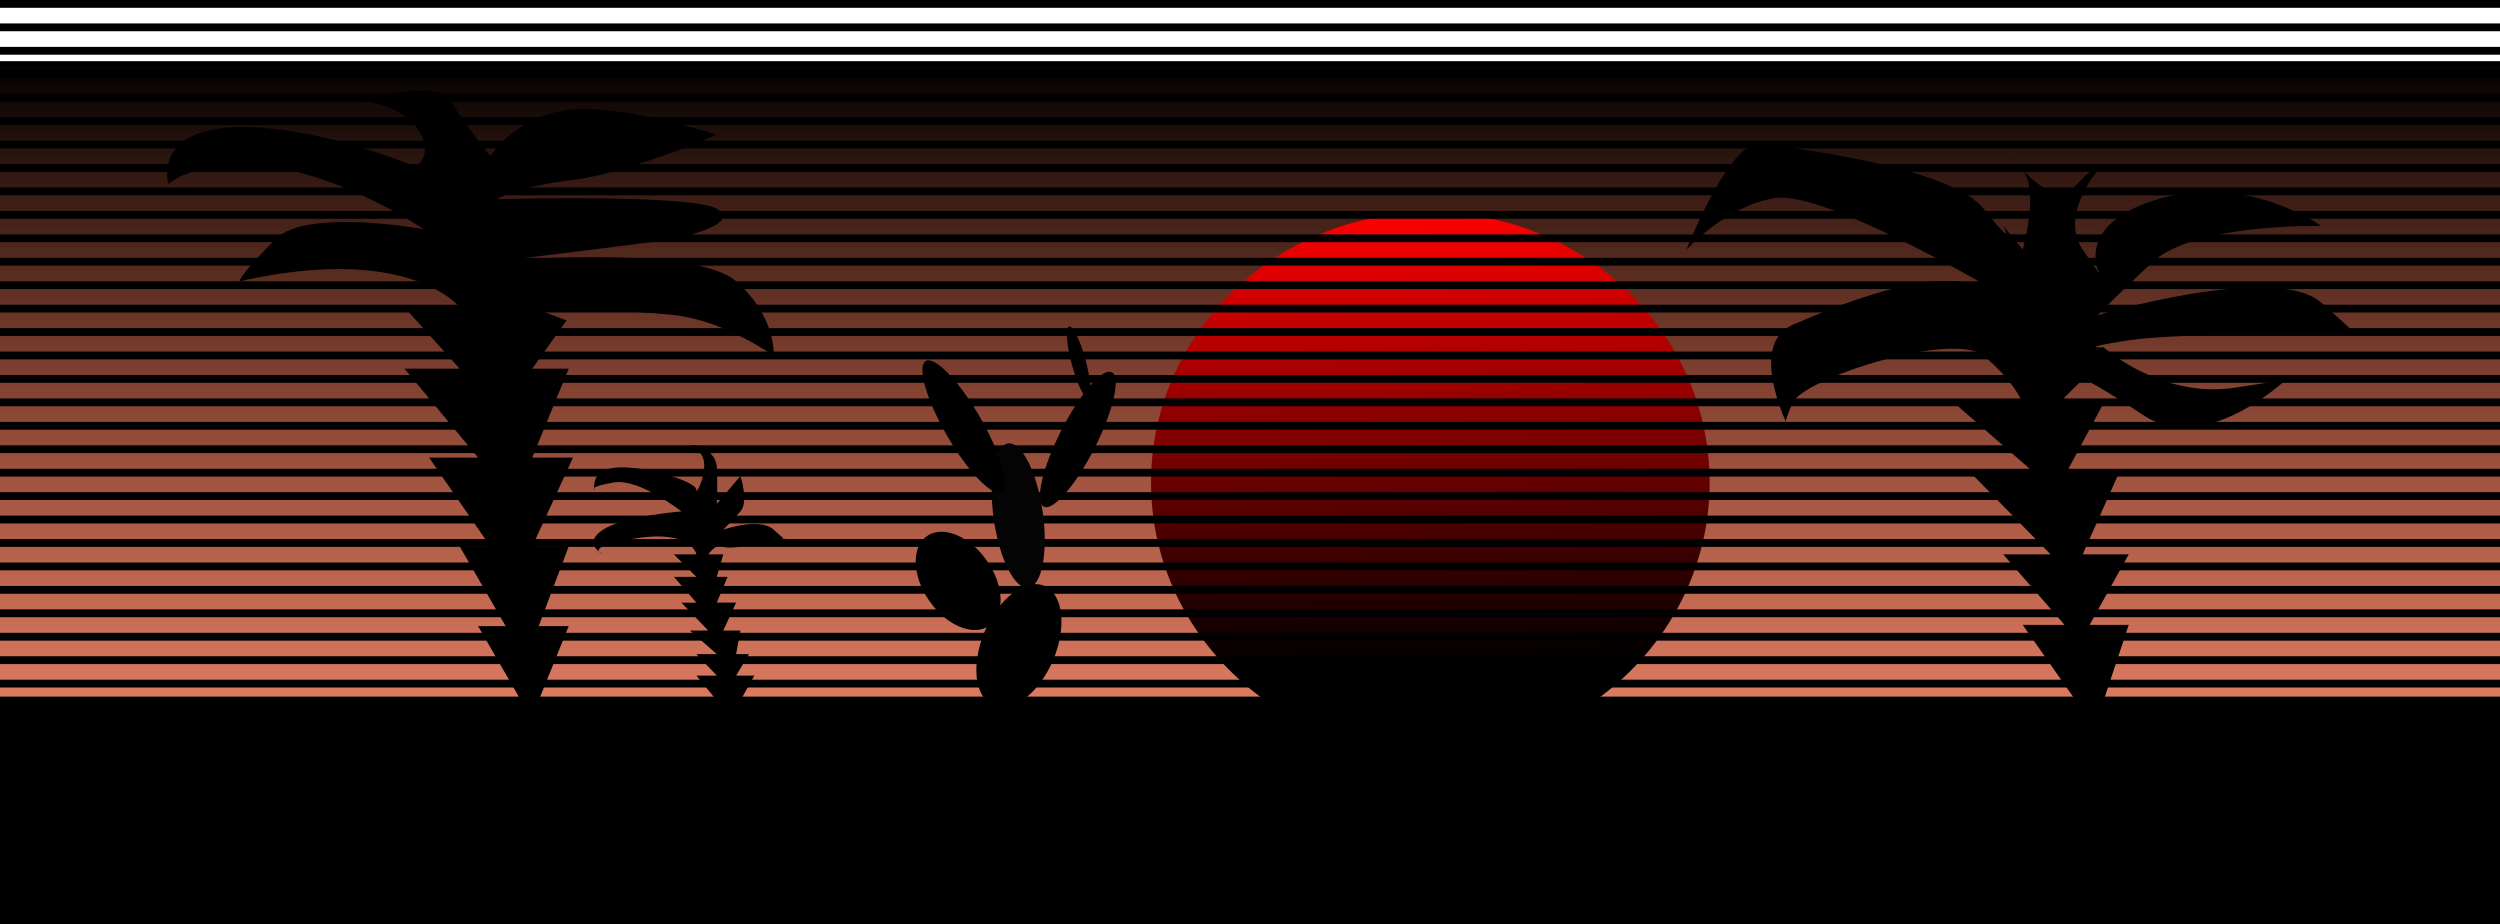 <svg xmlns="http://www.w3.org/2000/svg" xmlns:xlink="http://www.w3.org/1999/xlink" width="1920" height="710" viewBox="0 0 1920 710">
  <defs>
    <linearGradient id="linear-gradient" x1="0.5" x2="0.5" y2="1" gradientUnits="objectBoundingBox">
      <stop offset="0"/>
      <stop offset="1" stop-color="#ce2a00" stop-opacity="0.6"/>
    </linearGradient>
    <linearGradient id="linear-gradient-2" x1="0.5" x2="0.52" y2="0.83" gradientUnits="objectBoundingBox">
      <stop offset="0" stop-color="red"/>
      <stop offset="1"/>
    </linearGradient>
    <clipPath id="clip-path">
      <rect width="1920" height="638" fill="none"/>
    </clipPath>
    <filter id="Pfad_2" x="119.394" y="60.818" width="1699.218" height="486.182" filterUnits="userSpaceOnUse">
      <feOffset dy="3" input="SourceAlpha"/>
      <feGaussianBlur stdDeviation="3" result="blur"/>
      <feFlood flood-color="#1ace14" flood-opacity="0.569"/>
      <feComposite operator="in" in2="blur"/>
      <feComposite in="SourceGraphic"/>
    </filter>
    <filter id="Ellipse_2" x="680.793" y="387.109" width="110.415" height="117.782" filterUnits="userSpaceOnUse">
      <feOffset dy="3" input="SourceAlpha"/>
      <feGaussianBlur stdDeviation="3" result="blur-2"/>
      <feFlood flood-color="#1ace14" flood-opacity="0.569"/>
      <feComposite operator="in" in2="blur-2"/>
      <feComposite in="SourceGraphic"/>
    </filter>
    <filter id="Ellipse_3" x="727.729" y="429.839" width="109.542" height="132.322" filterUnits="userSpaceOnUse">
      <feOffset dy="3" input="SourceAlpha"/>
      <feGaussianBlur stdDeviation="3" result="blur-3"/>
      <feFlood flood-color="#1ace14" flood-opacity="0.569"/>
      <feComposite operator="in" in2="blur-3"/>
      <feComposite in="SourceGraphic"/>
    </filter>
    <filter id="Ellipse_4" x="746.391" y="328.901" width="71.218" height="134.199" filterUnits="userSpaceOnUse">
      <feOffset dy="3" input="SourceAlpha"/>
      <feGaussianBlur stdDeviation="3" result="blur-4"/>
      <feFlood flood-color="#1ace14" flood-opacity="0.569"/>
      <feComposite operator="in" in2="blur-4"/>
      <feComposite in="SourceGraphic"/>
    </filter>
    <filter id="Ellipse_5" x="779.749" y="270.239" width="96.502" height="134.522" filterUnits="userSpaceOnUse">
      <feOffset dy="3" input="SourceAlpha"/>
      <feGaussianBlur stdDeviation="3" result="blur-5"/>
      <feFlood flood-color="#1ace14" flood-opacity="0.569"/>
      <feComposite operator="in" in2="blur-5"/>
      <feComposite in="SourceGraphic"/>
    </filter>
    <filter id="Ellipse_6" x="689.443" y="261.021" width="101.115" height="132.959" filterUnits="userSpaceOnUse">
      <feOffset dy="3" input="SourceAlpha"/>
      <feGaussianBlur stdDeviation="3" result="blur-6"/>
      <feFlood flood-color="#1ace14" flood-opacity="0.569"/>
      <feComposite operator="in" in2="blur-6"/>
      <feComposite in="SourceGraphic"/>
    </filter>
    <filter id="Ellipse_7" x="806.811" y="240.548" width="43.378" height="75.905" filterUnits="userSpaceOnUse">
      <feOffset dy="3" input="SourceAlpha"/>
      <feGaussianBlur stdDeviation="3" result="blur-7"/>
      <feFlood flood-color="#1ace14" flood-opacity="0.569"/>
      <feComposite operator="in" in2="blur-7"/>
      <feComposite in="SourceGraphic"/>
    </filter>
  </defs>
  <g id="bg-3-alternative" transform="translate(0 -47)">
    <rect id="Rechteck_1" data-name="Rechteck 1" width="1920" height="514" transform="translate(0 94)" fill="url(#linear-gradient)"/>
    <ellipse id="Ellipse_1" data-name="Ellipse 1" cx="214.5" cy="207.5" rx="214.5" ry="207.5" transform="translate(884 210)" fill="url(#linear-gradient-2)"/>
    <g id="Wiederholungsraster_1" data-name="Wiederholungsraster 1" transform="translate(0 47)" clip-path="url(#clip-path)">
      <g transform="translate(0 -47)">
        <rect id="Rechteck_2" data-name="Rechteck 2" width="1920" height="6" transform="translate(0 47)"/>
      </g>
      <g transform="translate(0 -29)">
        <rect id="Rechteck_2-2" data-name="Rechteck 2" width="1920" height="6" transform="translate(0 47)"/>
      </g>
      <g transform="translate(0 -11)">
        <rect id="Rechteck_2-3" data-name="Rechteck 2" width="1920" height="6" transform="translate(0 47)"/>
      </g>
      <g transform="translate(0 7)">
        <rect id="Rechteck_2-4" data-name="Rechteck 2" width="1920" height="6" transform="translate(0 47)"/>
      </g>
      <g transform="translate(0 25)">
        <rect id="Rechteck_2-5" data-name="Rechteck 2" width="1920" height="6" transform="translate(0 47)"/>
      </g>
      <g transform="translate(0 43)">
        <rect id="Rechteck_2-6" data-name="Rechteck 2" width="1920" height="6" transform="translate(0 47)"/>
      </g>
      <g transform="translate(0 61)">
        <rect id="Rechteck_2-7" data-name="Rechteck 2" width="1920" height="6" transform="translate(0 47)"/>
      </g>
      <g transform="translate(0 79)">
        <rect id="Rechteck_2-8" data-name="Rechteck 2" width="1920" height="6" transform="translate(0 47)"/>
      </g>
      <g transform="translate(0 97)">
        <rect id="Rechteck_2-9" data-name="Rechteck 2" width="1920" height="6" transform="translate(0 47)"/>
      </g>
      <g transform="translate(0 115)">
        <rect id="Rechteck_2-10" data-name="Rechteck 2" width="1920" height="6" transform="translate(0 47)"/>
      </g>
      <g transform="translate(0 133)">
        <rect id="Rechteck_2-11" data-name="Rechteck 2" width="1920" height="6" transform="translate(0 47)"/>
      </g>
      <g transform="translate(0 151)">
        <rect id="Rechteck_2-12" data-name="Rechteck 2" width="1920" height="6" transform="translate(0 47)"/>
      </g>
      <g transform="translate(0 169)">
        <rect id="Rechteck_2-13" data-name="Rechteck 2" width="1920" height="6" transform="translate(0 47)"/>
      </g>
      <g transform="translate(0 187)">
        <rect id="Rechteck_2-14" data-name="Rechteck 2" width="1920" height="6" transform="translate(0 47)"/>
      </g>
      <g transform="translate(0 205)">
        <rect id="Rechteck_2-15" data-name="Rechteck 2" width="1920" height="6" transform="translate(0 47)"/>
      </g>
      <g transform="translate(0 223)">
        <rect id="Rechteck_2-16" data-name="Rechteck 2" width="1920" height="6" transform="translate(0 47)"/>
      </g>
      <g transform="translate(0 241)">
        <rect id="Rechteck_2-17" data-name="Rechteck 2" width="1920" height="6" transform="translate(0 47)"/>
      </g>
      <g transform="translate(0 259)">
        <rect id="Rechteck_2-18" data-name="Rechteck 2" width="1920" height="6" transform="translate(0 47)"/>
      </g>
      <g transform="translate(0 277)">
        <rect id="Rechteck_2-19" data-name="Rechteck 2" width="1920" height="6" transform="translate(0 47)"/>
      </g>
      <g transform="translate(0 295)">
        <rect id="Rechteck_2-20" data-name="Rechteck 2" width="1920" height="6" transform="translate(0 47)"/>
      </g>
      <g transform="translate(0 313)">
        <rect id="Rechteck_2-21" data-name="Rechteck 2" width="1920" height="6" transform="translate(0 47)"/>
      </g>
      <g transform="translate(0 331)">
        <rect id="Rechteck_2-22" data-name="Rechteck 2" width="1920" height="6" transform="translate(0 47)"/>
      </g>
      <g transform="translate(0 349)">
        <rect id="Rechteck_2-23" data-name="Rechteck 2" width="1920" height="6" transform="translate(0 47)"/>
      </g>
      <g transform="translate(0 367)">
        <rect id="Rechteck_2-24" data-name="Rechteck 2" width="1920" height="6" transform="translate(0 47)"/>
      </g>
      <g transform="translate(0 385)">
        <rect id="Rechteck_2-25" data-name="Rechteck 2" width="1920" height="6" transform="translate(0 47)"/>
      </g>
      <g transform="translate(0 403)">
        <rect id="Rechteck_2-26" data-name="Rechteck 2" width="1920" height="6" transform="translate(0 47)"/>
      </g>
      <g transform="translate(0 421)">
        <rect id="Rechteck_2-27" data-name="Rechteck 2" width="1920" height="6" transform="translate(0 47)"/>
      </g>
      <g transform="translate(0 439)">
        <rect id="Rechteck_2-28" data-name="Rechteck 2" width="1920" height="6" transform="translate(0 47)"/>
      </g>
      <g transform="translate(0 457)">
        <rect id="Rechteck_2-29" data-name="Rechteck 2" width="1920" height="6" transform="translate(0 47)"/>
      </g>
      <g transform="translate(0 475)">
        <rect id="Rechteck_2-30" data-name="Rechteck 2" width="1920" height="6" transform="translate(0 47)"/>
      </g>
      <g transform="translate(0 493)">
        <rect id="Rechteck_2-31" data-name="Rechteck 2" width="1920" height="6" transform="translate(0 47)"/>
      </g>
      <g transform="translate(0 511)">
        <rect id="Rechteck_2-32" data-name="Rechteck 2" width="1920" height="6" transform="translate(0 47)"/>
      </g>
      <g transform="translate(0 529)">
        <rect id="Rechteck_2-33" data-name="Rechteck 2" width="1920" height="6" transform="translate(0 47)"/>
      </g>
      <g transform="translate(0 547)">
        <rect id="Rechteck_2-34" data-name="Rechteck 2" width="1920" height="6" transform="translate(0 47)"/>
      </g>
      <g transform="translate(0 565)">
        <rect id="Rechteck_2-35" data-name="Rechteck 2" width="1920" height="6" transform="translate(0 47)"/>
      </g>
      <g transform="translate(0 583)">
        <rect id="Rechteck_2-36" data-name="Rechteck 2" width="1920" height="6" transform="translate(0 47)"/>
      </g>
    </g>
    <g transform="matrix(1, 0, 0, 1, 0, 47)" filter="url(#Pfad_2)">
      <path id="Pfad_2-2" data-name="Pfad 2" d="M400.132,582,367.18,524.879h21.183l-35.306-61.2h23.537l-47.074-68.258H367.18l-56.489-68.258h42.367l-42.367-47.074h42.367s-37.983-49.573-168.765-20.118c-1.7.382,3.6-8.623,27.5-32.522s113.726-7.417,113.726-7.417-60.983-41.205-118.671-47.8-77.466,13.186-77.466,13.186-12.362-41.205,50.27-43.677,140.1,30.492,140.1,30.492,14.834-10.713,0-30.492-46.15-20.6-46.15-20.6,63.456-16.482,72.521,0S376.595,164,376.595,164s18.15-29.668,58.531-35.436S550.5,147.514,550.5,147.514s-68.4,29.668-110.43,34.612-58.511,14.834-58.511,14.834,149.987-4.121,168.941,7.417-25.547,21.427-32.964,23.075-129.173,16.482-129.173,16.482,145.655-11.6,176.97,16.04,28.844,57.3,28.844,57.3-37.909-27.2-76.641-31.316c-22.891-2.435-56.72-4.043-80.773-4.958-16.29-.62-28.008-.913-28.008-.913l26.371,9.991-26.371,37.083h28.008l-28.008,68.258H440.07l-31.316,68.258h28.008l-23.063,61.2h23.063L413.7,582H550.5l-15.658-19.138H550.5L534.842,546.38H550.5l-20.6-18.13h14.01l-20.6-21.427h11.537l-17.306-19.778h17.306l-17.306-17.306h17.306s-3.3-18.954-46.15-12.362-25.547,12.362-25.547,12.362-16.482-8.241,0-18.954,60.159-14.01,60.159-14.01-32.14-25.547-51.918-22.251-14.834,5.769-14.834,5.769-4.121-16.482,18.954-17.306,60.159,11.537,59.335,17.306,14.01-23.075,0-30.492,14.834-4.945,15.658,13.186,0,28.019,0,28.019l18.13-21.427s6.593,19.778,0,27.2-13.186,14.01-13.186,14.01,28.019-9.889,38.733,0,8.241,6.593,8.241,6.593-42.853,10.139-46.974,6.306-11.537,6.056-11.537,6.056h11.537L550.5,487.044h8.241L550.5,506.823h14.834l-9.889,21.427H568.63l-3.3,18.13h9.889l-9.889,16.482h14.01L568.63,582H1594.144l-40.711-58.118h32.14l-47.139-54.144h36.425l-58.923-60.159h49.281l-64.28-56.039h52.5s-6.428-16.977-30-36.261-138.2,16.977-146.773,36.261-4.285,16.07-4.285,16.07-30-61.066,4.285-76.065,87.849-36.073,124.275-33.571,26.783,4.645,26.783,4.645S1401.3,190.7,1363.807,196.054s-68.565,39.639-68.565,39.639,33.211-84.635,56.781-81.421,145.7,17.718,171.413,50.105,15,13.1,15,13.1l15,18.213s12.856-45,0-61.066-5.357-6.428-5.357-6.428,27.854,37.5,46.067,18.213,17.141-11.785,17.141-11.785-30,34.283-11.785,61.066,11.785,16.07,11.785,16.07-17.141-37.5,49.281-55.709S1782.7,217.481,1782.7,217.481s-97.491-2.143-129.631,27.855-41.782,40.628-41.782,40.628,136.059-40.628,171.413-9.559,25.712,24.641,25.712,24.641-131.774-2.143-173.556,4.285-19.284,5.357-19.284,5.357,43.925,39.639,100.705,31.069,39.639-6.428,39.639-6.428-62.137,58.923-109.276,27.855-47.139-27.855-47.139-27.855l-18.213,18.213h34.283l-30,56.039h40.711L1599.5,469.738h35.354l-30,54.144h30L1615.571,582Z" transform="translate(0 -47)"/>
    </g>
    <g transform="matrix(1, 0, 0, 1, 0, 47)" filter="url(#Ellipse_2)">
      <ellipse id="Ellipse_2-2" data-name="Ellipse 2" cx="27" cy="42" rx="27" ry="42" transform="matrix(0.82, -0.57, 0.57, 0.82, 689.79, 424.08)"/>
    </g>
    <g transform="matrix(1, 0, 0, 1, 0, 47)" filter="url(#Ellipse_3)">
      <ellipse id="Ellipse_3-2" data-name="Ellipse 3" cx="28.5" cy="50" rx="28.5" ry="50" transform="matrix(0.92, 0.39, -0.39, 0.92, 775.8, 435.84)"/>
    </g>
    <g transform="matrix(1, 0, 0, 1, 0, 47)" filter="url(#Ellipse_4)">
      <ellipse id="Ellipse_4-2" data-name="Ellipse 4" cx="56" cy="19" rx="56" ry="19" transform="translate(770.98 451.1) rotate(-98)" fill="#040404"/>
    </g>
    <g transform="matrix(1, 0, 0, 1, 0, 47)" filter="url(#Ellipse_5)">
      <ellipse id="Ellipse_5-2" data-name="Ellipse 5" cx="58" cy="14.5" rx="58" ry="14.5" transform="matrix(0.45, -0.89, 0.89, 0.45, 788.75, 379.6)"/>
    </g>
    <g transform="matrix(1, 0, 0, 1, 0, 47)" filter="url(#Ellipse_6)">
      <ellipse id="Ellipse_6-2" data-name="Ellipse 6" cx="58" cy="14.5" rx="58" ry="14.5" transform="translate(756.44 381.98) rotate(-120)"/>
    </g>
    <g transform="matrix(1, 0, 0, 1, 0, 47)" filter="url(#Ellipse_7)">
      <ellipse id="Ellipse_7-2" data-name="Ellipse 7" cx="28.5" cy="5.5" rx="28.5" ry="5.5" transform="matrix(-0.26, -0.97, 0.97, -0.26, 830.56, 304.45)"/>
    </g>
    <rect id="Rechteck_3" data-name="Rechteck 3" width="1920" height="175" transform="translate(0 582)"/>
  </g>
</svg>
